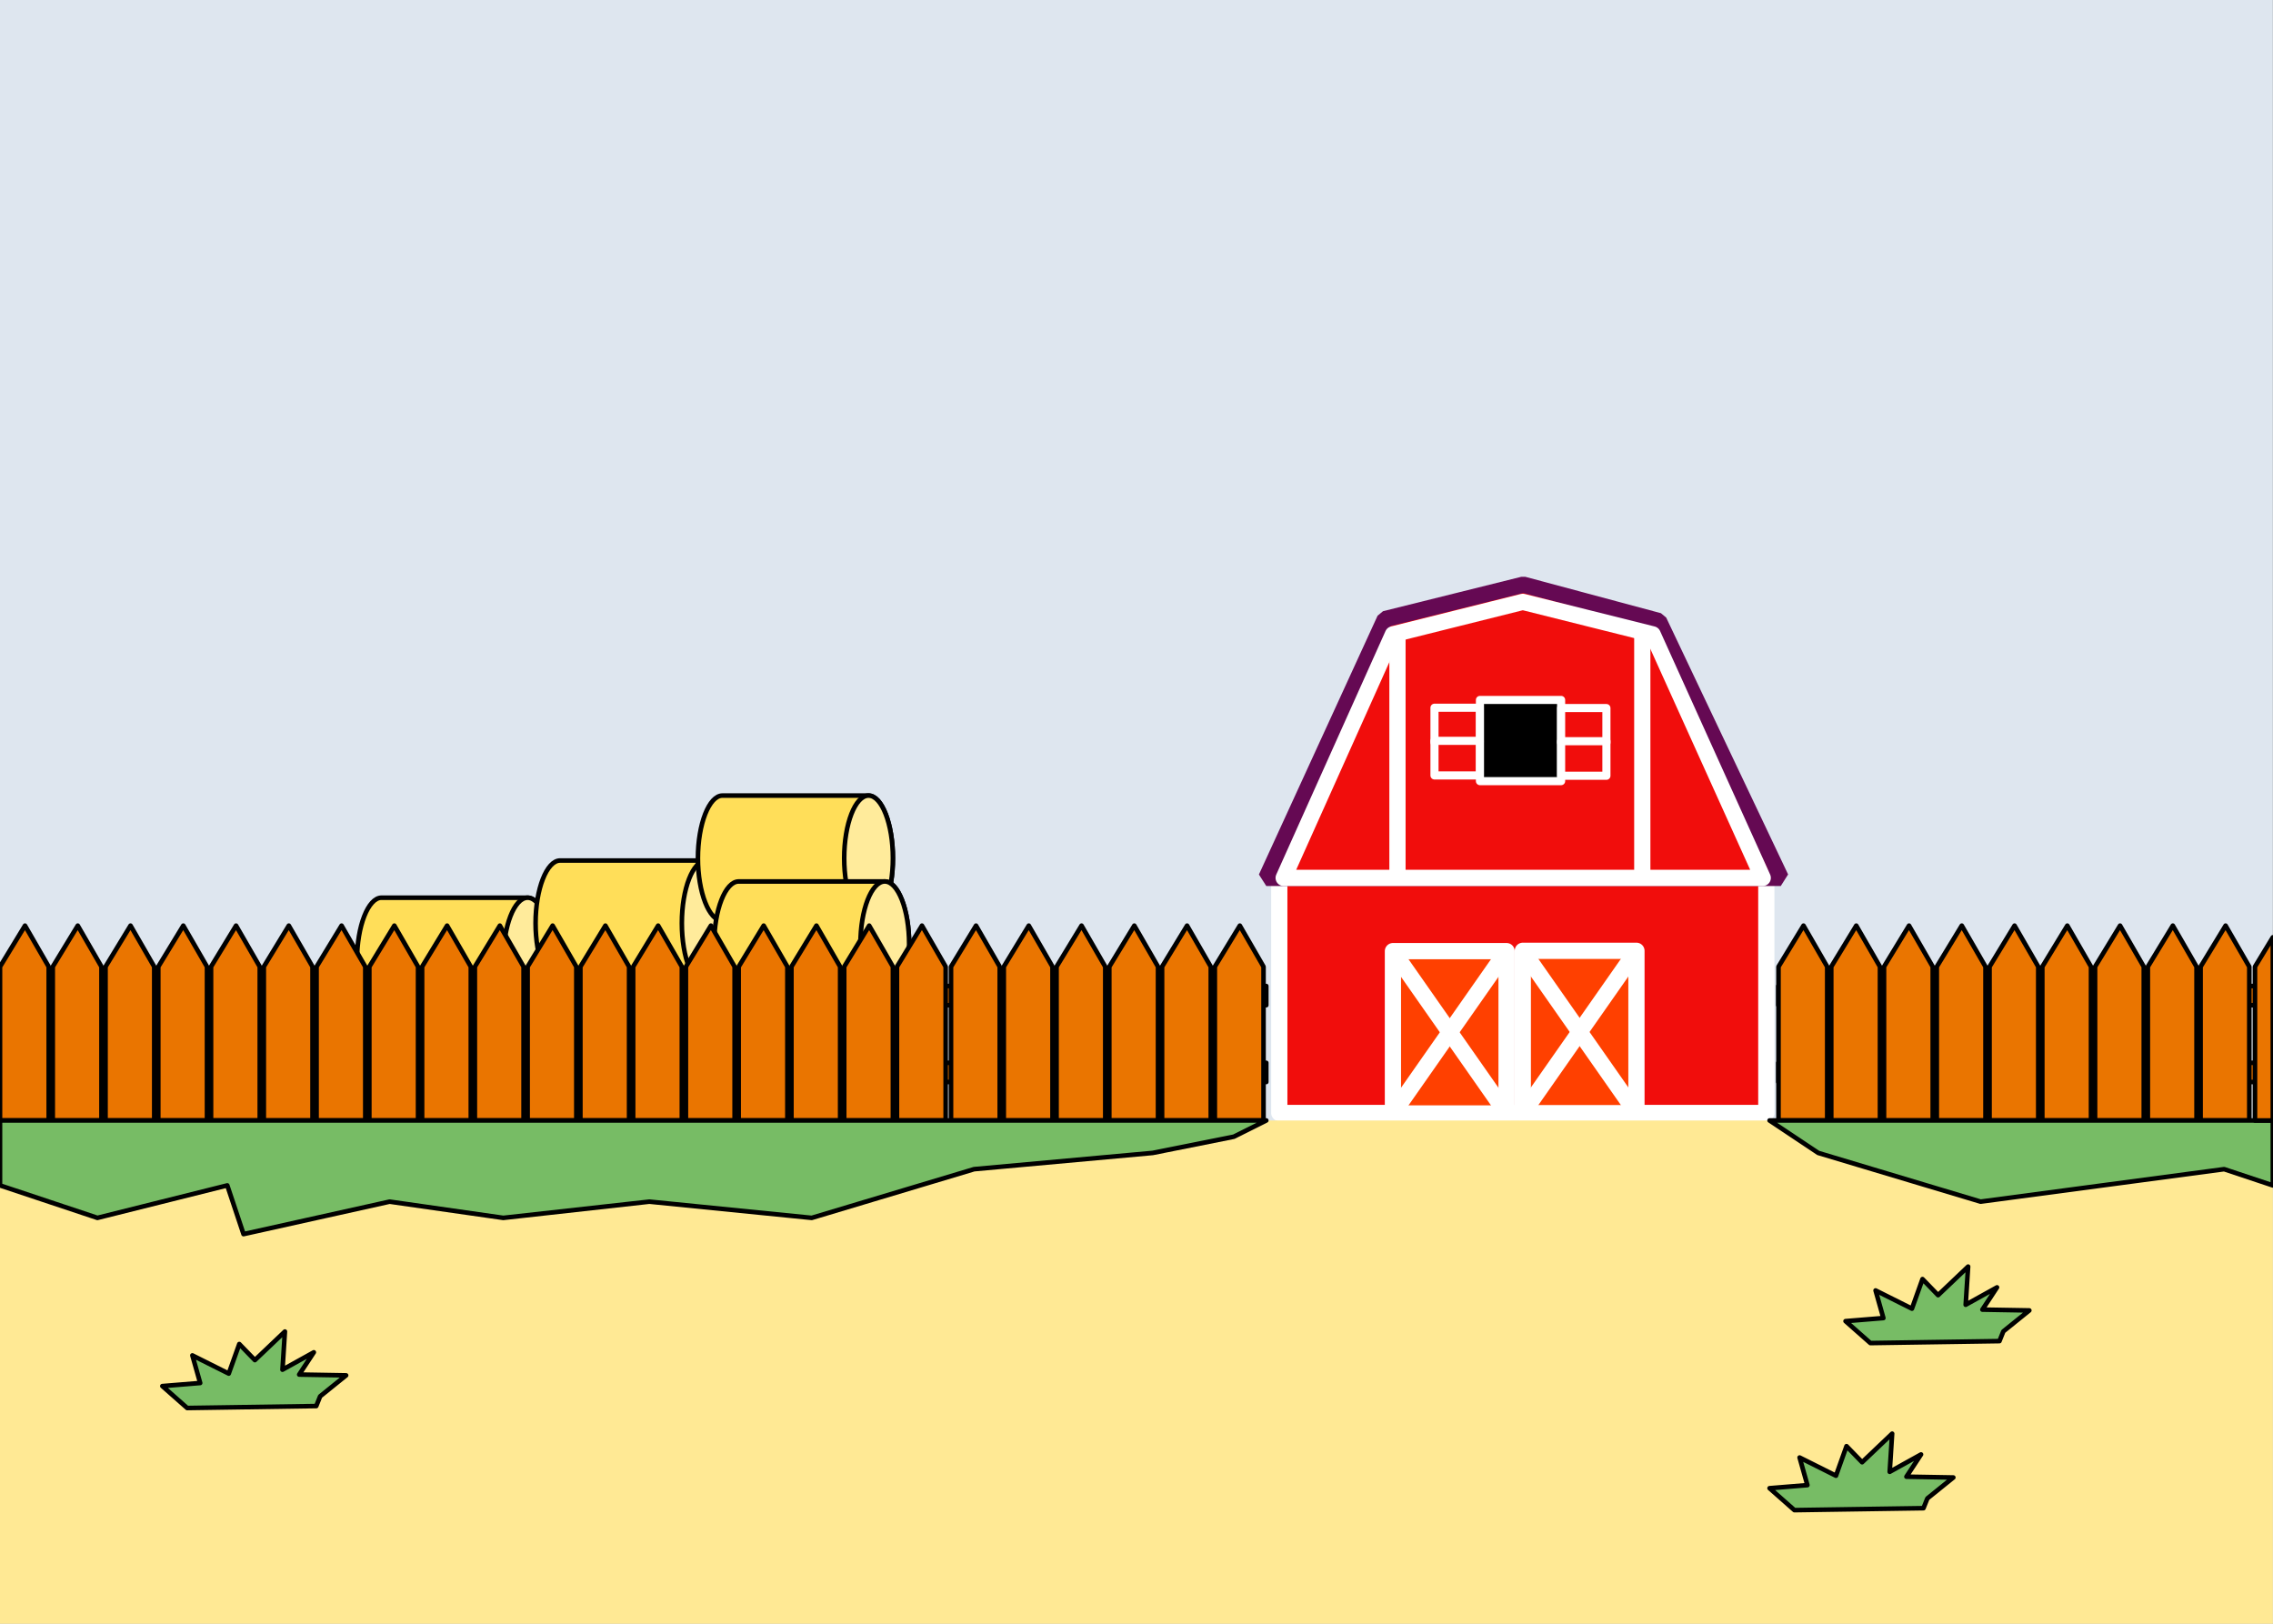 <?xml version="1.0" encoding="UTF-8"?>
<!DOCTYPE svg PUBLIC "-//W3C//DTD SVG 1.1//EN" "http://www.w3.org/Graphics/SVG/1.1/DTD/svg11.dtd">
<svg version="1.2" width="140.01mm" height="100.01mm" viewBox="1000 999 14001 10001" preserveAspectRatio="xMidYMid" fill-rule="evenodd" stroke-width="28.222" stroke-linejoin="round" xmlns="http://www.w3.org/2000/svg" xmlns:ooo="http://xml.openoffice.org/svg/export" xmlns:xlink="http://www.w3.org/1999/xlink" xmlns:presentation="http://sun.com/xmlns/staroffice/presentation" xmlns:smil="http://www.w3.org/2001/SMIL20/" xmlns:anim="urn:oasis:names:tc:opendocument:xmlns:animation:1.0" xml:space="preserve">
 <rect x="1000" y="999" width="14001" height="10001" fill="#808080" stroke="none"/>
 <defs class="ClipPathGroup">
  <clipPath id="presentation_clip_path" clipPathUnits="userSpaceOnUse">
   <rect x="1000" y="999" width="14001" height="10001"/>
  </clipPath>
  <clipPath id="presentation_clip_path_shrink" clipPathUnits="userSpaceOnUse">
   <rect x="1014" y="1009" width="13973" height="9981"/>
  </clipPath>
 </defs>
 <defs class="TextShapeIndex">
  <g ooo:slide="id1" ooo:id-list="id3 id4 id5 id6 id7 id8 id9 id10 id11 id12 id13 id14 id15 id16 id17 id18 id19 id20 id21 id22 id23 id24 id25 id26 id27 id28 id29 id30 id31 id32 id33 id34 id35 id36 id37 id38 id39 id40 id41 id42 id43 id44 id45 id46 id47 id48 id49 id50 id51 id52 id53 id54 id55 id56 id57 id58 id59 id60 id61 id62 id63 id64 id65 id66 id67"/>
 </defs>
 <defs class="EmbeddedBulletChars">
  <g id="bullet-char-template-57356" transform="scale(0,-0)">
   <path d="M 580,1141 L 1163,571 580,0 -4,571 580,1141 Z"/>
  </g>
  <g id="bullet-char-template-57354" transform="scale(0,-0)">
   <path d="M 8,1128 L 1137,1128 1137,0 8,0 8,1128 Z"/>
  </g>
  <g id="bullet-char-template-10146" transform="scale(0,-0)">
   <path d="M 174,0 L 602,739 174,1481 1456,739 174,0 Z M 1358,739 L 309,1346 659,739 1358,739 Z"/>
  </g>
  <g id="bullet-char-template-10132" transform="scale(0,-0)">
   <path d="M 2015,739 L 1276,0 717,0 1260,543 174,543 174,936 1260,936 717,1481 1274,1481 2015,739 Z"/>
  </g>
  <g id="bullet-char-template-10007" transform="scale(0,-0)">
   <path d="M 0,-2 C -7,14 -16,27 -25,37 L 356,567 C 262,823 215,952 215,954 215,979 228,992 255,992 264,992 276,990 289,987 310,991 331,999 354,1012 L 381,999 492,748 772,1049 836,1024 860,1049 C 881,1039 901,1025 922,1006 886,937 835,863 770,784 769,783 710,716 594,584 L 774,223 C 774,196 753,168 711,139 L 727,119 C 717,90 699,76 672,76 641,76 570,178 457,381 L 164,-76 C 142,-110 111,-127 72,-127 30,-127 9,-110 8,-76 1,-67 -2,-52 -2,-32 -2,-23 -1,-13 0,-2 Z"/>
  </g>
  <g id="bullet-char-template-10004" transform="scale(0,-0)">
   <path d="M 285,-33 C 182,-33 111,30 74,156 52,228 41,333 41,471 41,549 55,616 82,672 116,743 169,778 240,778 293,778 328,747 346,684 L 369,508 C 377,444 397,411 428,410 L 1163,1116 C 1174,1127 1196,1133 1229,1133 1271,1133 1292,1118 1292,1087 L 1292,965 C 1292,929 1282,901 1262,881 L 442,47 C 390,-6 338,-33 285,-33 Z"/>
  </g>
  <g id="bullet-char-template-9679" transform="scale(0,-0)">
   <path d="M 813,0 C 632,0 489,54 383,161 276,268 223,411 223,592 223,773 276,916 383,1023 489,1130 632,1184 813,1184 992,1184 1136,1130 1245,1023 1353,916 1407,772 1407,592 1407,412 1353,268 1245,161 1136,54 992,0 813,0 Z"/>
  </g>
  <g id="bullet-char-template-8226" transform="scale(0,-0)">
   <path d="M 346,457 C 273,457 209,483 155,535 101,586 74,649 74,723 74,796 101,859 155,911 209,963 273,989 346,989 419,989 480,963 531,910 582,859 608,796 608,723 608,648 583,586 532,535 482,483 420,457 346,457 Z"/>
  </g>
  <g id="bullet-char-template-8211" transform="scale(0,-0)">
   <path d="M -4,459 L 1135,459 1135,606 -4,606 -4,459 Z"/>
  </g>
  <g id="bullet-char-template-61548" transform="scale(0,-0)">
   <path d="M 173,740 C 173,903 231,1043 346,1159 462,1274 601,1332 765,1332 928,1332 1067,1274 1183,1159 1299,1043 1357,903 1357,740 1357,577 1299,437 1183,322 1067,206 928,148 765,148 601,148 462,206 346,322 231,437 173,577 173,740 Z"/>
  </g>
 </defs>
 <defs class="TextEmbeddedBitmaps"/>
 <g class="SlideGroup">
  <g>
   <g id="container-id1">
    <g id="id1" class="Slide" clip-path="url(#presentation_clip_path)">
     <g class="Page">
      <g class="com.sun.star.drawing.CustomShape">
       <g id="id3">
        <rect class="BoundingBox" stroke="none" fill="none" x="1000" y="999" width="14001" height="10001"/>
        <path fill="rgb(222,230,239)" stroke="none" d="M 8000,10999 L 1000,10999 1000,999 15000,999 15000,10999 8000,10999 Z"/>
       </g>
      </g>
      <g class="com.sun.star.drawing.CustomShape">
       <g id="id4">
        <rect class="BoundingBox" stroke="none" fill="none" x="3198" y="6527" width="1204" height="775"/>
        <path fill="rgb(255,222,89)" stroke="none" d="M 4400,6914 C 4400,6703 4332,6528 4250,6528 L 3350,6528 C 3268,6528 3199,6703 3199,6914 3199,7124 3268,7300 3350,7300 L 4250,7300 C 4332,7300 4400,7124 4400,6914 L 4400,6914 Z"/>
        <path fill="none" stroke="rgb(0,0,0)" d="M 4400,6914 C 4400,6703 4332,6528 4250,6528 L 3350,6528 C 3268,6528 3199,6703 3199,6914 3199,7124 3268,7300 3350,7300 L 4250,7300 C 4332,7300 4400,7124 4400,6914 Z"/>
        <path fill="rgb(255,235,155)" stroke="none" d="M 4400,6914 C 4400,6703 4332,6528 4250,6528 4168,6528 4100,6703 4100,6914 4100,7124 4168,7300 4250,7300 4332,7300 4400,7124 4400,6914 L 4400,6914 Z"/>
        <path fill="none" stroke="rgb(0,0,0)" d="M 4400,6914 C 4400,6703 4332,6528 4250,6528 4168,6528 4100,6703 4100,6914 4100,7124 4168,7300 4250,7300 4332,7300 4400,7124 4400,6914 Z"/>
       </g>
      </g>
      <g class="com.sun.star.drawing.CustomShape">
       <g id="id5">
        <rect class="BoundingBox" stroke="none" fill="none" x="4298" y="6298" width="1204" height="775"/>
        <path fill="rgb(255,222,89)" stroke="none" d="M 5500,6685 C 5500,6474 5432,6299 5350,6299 L 4450,6299 C 4368,6299 4299,6474 4299,6685 4299,6895 4368,7071 4450,7071 L 5350,7071 C 5432,7071 5500,6895 5500,6685 L 5500,6685 Z"/>
        <path fill="none" stroke="rgb(0,0,0)" d="M 5500,6685 C 5500,6474 5432,6299 5350,6299 L 4450,6299 C 4368,6299 4299,6474 4299,6685 4299,6895 4368,7071 4450,7071 L 5350,7071 C 5432,7071 5500,6895 5500,6685 Z"/>
        <path fill="rgb(255,235,155)" stroke="none" d="M 5500,6685 C 5500,6474 5432,6299 5350,6299 5268,6299 5200,6474 5200,6685 5200,6895 5268,7071 5350,7071 5432,7071 5500,6895 5500,6685 L 5500,6685 Z"/>
        <path fill="none" stroke="rgb(0,0,0)" d="M 5500,6685 C 5500,6474 5432,6299 5350,6299 5268,6299 5200,6474 5200,6685 5200,6895 5268,7071 5350,7071 5432,7071 5500,6895 5500,6685 Z"/>
       </g>
      </g>
      <g class="com.sun.star.drawing.CustomShape">
       <g id="id6">
        <rect class="BoundingBox" stroke="none" fill="none" x="5298" y="5898" width="1204" height="775"/>
        <path fill="rgb(255,222,89)" stroke="none" d="M 6500,6285 C 6500,6074 6432,5899 6350,5899 L 5450,5899 C 5368,5899 5299,6074 5299,6285 5299,6495 5368,6671 5450,6671 L 6350,6671 C 6432,6671 6500,6495 6500,6285 L 6500,6285 Z"/>
        <path fill="none" stroke="rgb(0,0,0)" d="M 6500,6285 C 6500,6074 6432,5899 6350,5899 L 5450,5899 C 5368,5899 5299,6074 5299,6285 5299,6495 5368,6671 5450,6671 L 6350,6671 C 6432,6671 6500,6495 6500,6285 Z"/>
        <path fill="rgb(255,235,155)" stroke="none" d="M 6500,6285 C 6500,6074 6432,5899 6350,5899 6268,5899 6200,6074 6200,6285 6200,6495 6268,6671 6350,6671 6432,6671 6500,6495 6500,6285 L 6500,6285 Z"/>
        <path fill="none" stroke="rgb(0,0,0)" d="M 6500,6285 C 6500,6074 6432,5899 6350,5899 6268,5899 6200,6074 6200,6285 6200,6495 6268,6671 6350,6671 6432,6671 6500,6495 6500,6285 Z"/>
       </g>
      </g>
      <g class="com.sun.star.drawing.CustomShape">
       <g id="id7">
        <rect class="BoundingBox" stroke="none" fill="none" x="5398" y="6427" width="1204" height="775"/>
        <path fill="rgb(255,222,89)" stroke="none" d="M 6600,6814 C 6600,6603 6532,6428 6450,6428 L 5550,6428 C 5468,6428 5399,6603 5399,6814 5399,7024 5468,7200 5550,7200 L 6450,7200 C 6532,7200 6600,7024 6600,6814 L 6600,6814 Z"/>
        <path fill="none" stroke="rgb(0,0,0)" d="M 6600,6814 C 6600,6603 6532,6428 6450,6428 L 5550,6428 C 5468,6428 5399,6603 5399,6814 5399,7024 5468,7200 5550,7200 L 6450,7200 C 6532,7200 6600,7024 6600,6814 Z"/>
        <path fill="rgb(255,235,155)" stroke="none" d="M 6600,6814 C 6600,6603 6532,6428 6450,6428 6368,6428 6300,6603 6300,6814 6300,7024 6368,7200 6450,7200 6532,7200 6600,7024 6600,6814 L 6600,6814 Z"/>
        <path fill="none" stroke="rgb(0,0,0)" d="M 6600,6814 C 6600,6603 6532,6428 6450,6428 6368,6428 6300,6603 6300,6814 6300,7024 6368,7200 6450,7200 6532,7200 6600,7024 6600,6814 Z"/>
       </g>
      </g>
      <g class="Group">
       <g class="com.sun.star.drawing.CustomShape">
        <g id="id8">
         <rect class="BoundingBox" stroke="none" fill="none" x="8830" y="6355" width="3101" height="1550"/>
         <path fill="rgb(241,13,12)" stroke="none" d="M 10380,7854 L 8880,7854 8880,6405 11880,6405 11880,7854 10380,7854 Z"/>
         <path fill="none" stroke="rgb(255,255,255)" stroke-width="100" stroke-linejoin="miter" d="M 10380,7854 L 8880,7854 8880,6405 11880,6405 11880,7854 10380,7854 Z"/>
        </g>
       </g>
       <g class="Group">
        <g class="com.sun.star.drawing.CustomShape">
         <g id="id9">
          <rect class="BoundingBox" stroke="none" fill="none" x="9530" y="6807" width="801" height="1101"/>
          <path fill="rgb(255,64,0)" stroke="none" d="M 9930,7857 L 9580,7857 9580,6857 10280,6857 10280,7857 9930,7857 Z"/>
          <path fill="none" stroke="rgb(255,255,255)" stroke-width="100" stroke-linejoin="miter" d="M 9930,7857 L 9580,7857 9580,6857 10280,6857 10280,7857 9930,7857 Z"/>
         </g>
        </g>
        <g class="com.sun.star.drawing.LineShape">
         <g id="id10">
          <rect class="BoundingBox" stroke="none" fill="none" x="9530" y="6807" width="801" height="1101"/>
          <path fill="none" stroke="rgb(255,255,255)" stroke-width="100" stroke-linejoin="round" d="M 9580,6857 L 10280,7857"/>
         </g>
        </g>
        <g class="com.sun.star.drawing.LineShape">
         <g id="id11">
          <rect class="BoundingBox" stroke="none" fill="none" x="9530" y="6807" width="801" height="1101"/>
          <path fill="none" stroke="rgb(255,255,255)" stroke-width="100" stroke-linejoin="round" d="M 10280,6857 L 9580,7857"/>
         </g>
        </g>
        <g class="com.sun.star.drawing.CustomShape">
         <g id="id12">
          <rect class="BoundingBox" stroke="none" fill="none" x="10330" y="6805" width="801" height="1101"/>
          <path fill="rgb(255,64,0)" stroke="none" d="M 10730,7855 L 10380,7855 10380,6855 11080,6855 11080,7855 10730,7855 Z"/>
          <path fill="none" stroke="rgb(255,255,255)" stroke-width="100" stroke-linejoin="miter" d="M 10730,7855 L 10380,7855 10380,6855 11080,6855 11080,7855 10730,7855 Z"/>
         </g>
        </g>
        <g class="com.sun.star.drawing.LineShape">
         <g id="id13">
          <rect class="BoundingBox" stroke="none" fill="none" x="10330" y="6805" width="801" height="1101"/>
          <path fill="none" stroke="rgb(255,255,255)" stroke-width="100" stroke-linejoin="round" d="M 10380,6855 L 11080,7855"/>
         </g>
        </g>
        <g class="com.sun.star.drawing.LineShape">
         <g id="id14">
          <rect class="BoundingBox" stroke="none" fill="none" x="10330" y="6805" width="801" height="1101"/>
          <path fill="none" stroke="rgb(255,255,255)" stroke-width="100" stroke-linejoin="round" d="M 11080,6855 L 10380,7855"/>
         </g>
        </g>
       </g>
       <g class="com.sun.star.drawing.PolyPolygonShape">
        <g id="id15">
         <rect class="BoundingBox" stroke="none" fill="none" x="8750" y="4550" width="3271" height="1907"/>
         <path fill="rgb(241,13,12)" stroke="none" d="M 8800,6406 L 11969,6406 11218,4824 10383,4600 9531,4812 8800,6406 Z"/>
         <path fill="none" stroke="rgb(101,9,83)" stroke-width="100" stroke-linejoin="bevel" d="M 8800,6406 L 11969,6406 11218,4824 10383,4600 9531,4812 8800,6406 Z"/>
        </g>
       </g>
       <g class="com.sun.star.drawing.PolyPolygonShape">
        <g id="id16">
         <rect class="BoundingBox" stroke="none" fill="none" x="8829" y="4654" width="3108" height="1803"/>
         <path fill="rgb(241,13,12)" stroke="none" d="M 8907,6406 L 11858,6406 11180,4906 10380,4706 9580,4906 8907,6406 Z"/>
         <path fill="none" stroke="rgb(255,255,255)" stroke-width="100" stroke-linejoin="miter" d="M 8907,6406 L 11858,6406 11180,4906 10380,4706 9580,4906 8907,6406 Z"/>
        </g>
       </g>
       <g class="com.sun.star.drawing.LineShape">
        <g id="id17">
         <rect class="BoundingBox" stroke="none" fill="none" x="9558" y="4906" width="101" height="1501"/>
         <path fill="none" stroke="rgb(255,255,255)" stroke-width="100" stroke-linejoin="miter" d="M 9608,4906 L 9608,6406"/>
        </g>
       </g>
       <g class="com.sun.star.drawing.LineShape">
        <g id="id18">
         <rect class="BoundingBox" stroke="none" fill="none" x="11066" y="4906" width="101" height="1501"/>
         <path fill="none" stroke="rgb(255,255,255)" stroke-width="100" stroke-linejoin="miter" d="M 11116,4906 L 11116,6406"/>
        </g>
       </g>
       <g class="com.sun.star.drawing.CustomShape">
        <g id="id19">
         <rect class="BoundingBox" stroke="none" fill="none" x="10091" y="5285" width="551" height="551"/>
         <path fill="rgb(0,0,0)" stroke="none" d="M 10366,5810 L 10116,5810 10116,5310 10616,5310 10616,5810 10366,5810 Z"/>
         <path fill="none" stroke="rgb(255,255,255)" stroke-width="50" stroke-linejoin="miter" d="M 10366,5810 L 10116,5810 10116,5310 10616,5310 10616,5810 10366,5810 Z"/>
        </g>
       </g>
       <g class="com.sun.star.drawing.CustomShape">
        <g id="id20">
         <rect class="BoundingBox" stroke="none" fill="none" x="9811" y="5333" width="330" height="264"/>
         <path fill="rgb(241,13,12)" stroke="none" d="M 9976,5571 L 9836,5571 9836,5358 10115,5358 10115,5571 9976,5571 Z"/>
         <path fill="none" stroke="rgb(255,255,255)" stroke-width="50" stroke-linejoin="miter" d="M 9976,5571 L 9836,5571 9836,5358 10115,5358 10115,5571 9976,5571 Z"/>
        </g>
       </g>
       <g class="com.sun.star.drawing.CustomShape">
        <g id="id21">
         <rect class="BoundingBox" stroke="none" fill="none" x="9811" y="5537" width="330" height="264"/>
         <path fill="rgb(241,13,12)" stroke="none" d="M 9976,5775 L 9836,5775 9836,5562 10115,5562 10115,5775 9976,5775 Z"/>
         <path fill="none" stroke="rgb(255,255,255)" stroke-width="50" stroke-linejoin="miter" d="M 9976,5775 L 9836,5775 9836,5562 10115,5562 10115,5775 9976,5775 Z"/>
        </g>
       </g>
       <g class="com.sun.star.drawing.CustomShape">
        <g id="id22">
         <rect class="BoundingBox" stroke="none" fill="none" x="10591" y="5335" width="330" height="264"/>
         <path fill="rgb(241,13,12)" stroke="none" d="M 10756,5573 L 10616,5573 10616,5360 10895,5360 10895,5573 10756,5573 Z"/>
         <path fill="none" stroke="rgb(255,255,255)" stroke-width="50" stroke-linejoin="miter" d="M 10756,5573 L 10616,5573 10616,5360 10895,5360 10895,5573 10756,5573 Z"/>
        </g>
       </g>
       <g class="com.sun.star.drawing.CustomShape">
        <g id="id23">
         <rect class="BoundingBox" stroke="none" fill="none" x="10591" y="5539" width="330" height="264"/>
         <path fill="rgb(241,13,12)" stroke="none" d="M 10756,5777 L 10616,5777 10616,5564 10895,5564 10895,5777 10756,5777 Z"/>
         <path fill="none" stroke="rgb(255,255,255)" stroke-width="50" stroke-linejoin="miter" d="M 10756,5777 L 10616,5777 10616,5564 10895,5564 10895,5777 10756,5777 Z"/>
        </g>
       </g>
      </g>
      <g class="Group">
       <g class="com.sun.star.drawing.CustomShape">
        <g id="id24">
         <rect class="BoundingBox" stroke="none" fill="none" x="999" y="7544" width="7803" height="121"/>
         <path fill="rgb(234,117,0)" stroke="none" d="M 4900,7663 L 1000,7663 1000,7545 8800,7545 8800,7663 4900,7663 Z"/>
         <path fill="none" stroke="rgb(0,0,0)" d="M 4900,7663 L 1000,7663 1000,7545 8800,7545 8800,7663 4900,7663 Z"/>
        </g>
       </g>
       <g class="com.sun.star.drawing.CustomShape">
        <g id="id25">
         <rect class="BoundingBox" stroke="none" fill="none" x="999" y="7071" width="7803" height="121"/>
         <path fill="rgb(234,117,0)" stroke="none" d="M 4900,7190 L 1000,7190 1000,7072 8800,7072 8800,7190 4900,7190 Z"/>
         <path fill="none" stroke="rgb(0,0,0)" d="M 4900,7190 L 1000,7190 1000,7072 8800,7072 8800,7190 4900,7190 Z"/>
        </g>
       </g>
       <g class="com.sun.star.drawing.PolyPolygonShape">
        <g id="id26">
         <rect class="BoundingBox" stroke="none" fill="none" x="999" y="6699" width="303" height="1203"/>
         <path fill="rgb(234,117,0)" stroke="none" d="M 1000,7900 L 1000,6953 1154,6700 1300,6953 1300,7900 1000,7900 Z"/>
         <path fill="none" stroke="rgb(0,0,0)" d="M 1000,7900 L 1000,6953 1154,6700 1300,6953 1300,7900 1000,7900 Z"/>
        </g>
       </g>
       <g class="com.sun.star.drawing.PolyPolygonShape">
        <g id="id27">
         <rect class="BoundingBox" stroke="none" fill="none" x="1324" y="6699" width="303" height="1203"/>
         <path fill="rgb(234,117,0)" stroke="none" d="M 1325,7900 L 1325,6953 1479,6700 1625,6953 1625,7900 1325,7900 Z"/>
         <path fill="none" stroke="rgb(0,0,0)" d="M 1325,7900 L 1325,6953 1479,6700 1625,6953 1625,7900 1325,7900 Z"/>
        </g>
       </g>
       <g class="com.sun.star.drawing.PolyPolygonShape">
        <g id="id28">
         <rect class="BoundingBox" stroke="none" fill="none" x="1649" y="6699" width="303" height="1203"/>
         <path fill="rgb(234,117,0)" stroke="none" d="M 1650,7900 L 1650,6953 1804,6700 1950,6953 1950,7900 1650,7900 Z"/>
         <path fill="none" stroke="rgb(0,0,0)" d="M 1650,7900 L 1650,6953 1804,6700 1950,6953 1950,7900 1650,7900 Z"/>
        </g>
       </g>
       <g class="com.sun.star.drawing.PolyPolygonShape">
        <g id="id29">
         <rect class="BoundingBox" stroke="none" fill="none" x="1974" y="6699" width="303" height="1203"/>
         <path fill="rgb(234,117,0)" stroke="none" d="M 1975,7900 L 1975,6953 2129,6700 2275,6953 2275,7900 1975,7900 Z"/>
         <path fill="none" stroke="rgb(0,0,0)" d="M 1975,7900 L 1975,6953 2129,6700 2275,6953 2275,7900 1975,7900 Z"/>
        </g>
       </g>
       <g class="com.sun.star.drawing.PolyPolygonShape">
        <g id="id30">
         <rect class="BoundingBox" stroke="none" fill="none" x="2299" y="6699" width="303" height="1203"/>
         <path fill="rgb(234,117,0)" stroke="none" d="M 2300,7900 L 2300,6953 2454,6700 2600,6953 2600,7900 2300,7900 Z"/>
         <path fill="none" stroke="rgb(0,0,0)" d="M 2300,7900 L 2300,6953 2454,6700 2600,6953 2600,7900 2300,7900 Z"/>
        </g>
       </g>
       <g class="com.sun.star.drawing.PolyPolygonShape">
        <g id="id31">
         <rect class="BoundingBox" stroke="none" fill="none" x="2624" y="6699" width="303" height="1203"/>
         <path fill="rgb(234,117,0)" stroke="none" d="M 2625,7900 L 2625,6953 2779,6700 2925,6953 2925,7900 2625,7900 Z"/>
         <path fill="none" stroke="rgb(0,0,0)" d="M 2625,7900 L 2625,6953 2779,6700 2925,6953 2925,7900 2625,7900 Z"/>
        </g>
       </g>
       <g class="com.sun.star.drawing.PolyPolygonShape">
        <g id="id32">
         <rect class="BoundingBox" stroke="none" fill="none" x="2949" y="6699" width="303" height="1203"/>
         <path fill="rgb(234,117,0)" stroke="none" d="M 2950,7900 L 2950,6953 3104,6700 3250,6953 3250,7900 2950,7900 Z"/>
         <path fill="none" stroke="rgb(0,0,0)" d="M 2950,7900 L 2950,6953 3104,6700 3250,6953 3250,7900 2950,7900 Z"/>
        </g>
       </g>
       <g class="com.sun.star.drawing.PolyPolygonShape">
        <g id="id33">
         <rect class="BoundingBox" stroke="none" fill="none" x="3274" y="6699" width="303" height="1203"/>
         <path fill="rgb(234,117,0)" stroke="none" d="M 3275,7900 L 3275,6953 3429,6700 3575,6953 3575,7900 3275,7900 Z"/>
         <path fill="none" stroke="rgb(0,0,0)" d="M 3275,7900 L 3275,6953 3429,6700 3575,6953 3575,7900 3275,7900 Z"/>
        </g>
       </g>
       <g class="com.sun.star.drawing.PolyPolygonShape">
        <g id="id34">
         <rect class="BoundingBox" stroke="none" fill="none" x="3599" y="6699" width="303" height="1203"/>
         <path fill="rgb(234,117,0)" stroke="none" d="M 3600,7900 L 3600,6953 3754,6700 3900,6953 3900,7900 3600,7900 Z"/>
         <path fill="none" stroke="rgb(0,0,0)" d="M 3600,7900 L 3600,6953 3754,6700 3900,6953 3900,7900 3600,7900 Z"/>
        </g>
       </g>
       <g class="com.sun.star.drawing.PolyPolygonShape">
        <g id="id35">
         <rect class="BoundingBox" stroke="none" fill="none" x="3924" y="6699" width="303" height="1203"/>
         <path fill="rgb(234,117,0)" stroke="none" d="M 3925,7900 L 3925,6953 4079,6700 4225,6953 4225,7900 3925,7900 Z"/>
         <path fill="none" stroke="rgb(0,0,0)" d="M 3925,7900 L 3925,6953 4079,6700 4225,6953 4225,7900 3925,7900 Z"/>
        </g>
       </g>
       <g class="com.sun.star.drawing.PolyPolygonShape">
        <g id="id36">
         <rect class="BoundingBox" stroke="none" fill="none" x="4249" y="6699" width="303" height="1203"/>
         <path fill="rgb(234,117,0)" stroke="none" d="M 4250,7900 L 4250,6953 4404,6700 4550,6953 4550,7900 4250,7900 Z"/>
         <path fill="none" stroke="rgb(0,0,0)" d="M 4250,7900 L 4250,6953 4404,6700 4550,6953 4550,7900 4250,7900 Z"/>
        </g>
       </g>
       <g class="com.sun.star.drawing.PolyPolygonShape">
        <g id="id37">
         <rect class="BoundingBox" stroke="none" fill="none" x="4574" y="6699" width="303" height="1203"/>
         <path fill="rgb(234,117,0)" stroke="none" d="M 4575,7900 L 4575,6953 4729,6700 4875,6953 4875,7900 4575,7900 Z"/>
         <path fill="none" stroke="rgb(0,0,0)" d="M 4575,7900 L 4575,6953 4729,6700 4875,6953 4875,7900 4575,7900 Z"/>
        </g>
       </g>
       <g class="com.sun.star.drawing.PolyPolygonShape">
        <g id="id38">
         <rect class="BoundingBox" stroke="none" fill="none" x="4899" y="6699" width="303" height="1203"/>
         <path fill="rgb(234,117,0)" stroke="none" d="M 4900,7900 L 4900,6953 5054,6700 5200,6953 5200,7900 4900,7900 Z"/>
         <path fill="none" stroke="rgb(0,0,0)" d="M 4900,7900 L 4900,6953 5054,6700 5200,6953 5200,7900 4900,7900 Z"/>
        </g>
       </g>
       <g class="com.sun.star.drawing.PolyPolygonShape">
        <g id="id39">
         <rect class="BoundingBox" stroke="none" fill="none" x="5224" y="6699" width="303" height="1203"/>
         <path fill="rgb(234,117,0)" stroke="none" d="M 5225,7900 L 5225,6953 5379,6700 5525,6953 5525,7900 5225,7900 Z"/>
         <path fill="none" stroke="rgb(0,0,0)" d="M 5225,7900 L 5225,6953 5379,6700 5525,6953 5525,7900 5225,7900 Z"/>
        </g>
       </g>
       <g class="com.sun.star.drawing.PolyPolygonShape">
        <g id="id40">
         <rect class="BoundingBox" stroke="none" fill="none" x="5549" y="6699" width="303" height="1203"/>
         <path fill="rgb(234,117,0)" stroke="none" d="M 5550,7900 L 5550,6953 5704,6700 5850,6953 5850,7900 5550,7900 Z"/>
         <path fill="none" stroke="rgb(0,0,0)" d="M 5550,7900 L 5550,6953 5704,6700 5850,6953 5850,7900 5550,7900 Z"/>
        </g>
       </g>
       <g class="com.sun.star.drawing.PolyPolygonShape">
        <g id="id41">
         <rect class="BoundingBox" stroke="none" fill="none" x="5874" y="6699" width="303" height="1203"/>
         <path fill="rgb(234,117,0)" stroke="none" d="M 5875,7900 L 5875,6953 6029,6700 6175,6953 6175,7900 5875,7900 Z"/>
         <path fill="none" stroke="rgb(0,0,0)" d="M 5875,7900 L 5875,6953 6029,6700 6175,6953 6175,7900 5875,7900 Z"/>
        </g>
       </g>
       <g class="com.sun.star.drawing.PolyPolygonShape">
        <g id="id42">
         <rect class="BoundingBox" stroke="none" fill="none" x="6199" y="6699" width="303" height="1203"/>
         <path fill="rgb(234,117,0)" stroke="none" d="M 6200,7900 L 6200,6953 6354,6700 6500,6953 6500,7900 6200,7900 Z"/>
         <path fill="none" stroke="rgb(0,0,0)" d="M 6200,7900 L 6200,6953 6354,6700 6500,6953 6500,7900 6200,7900 Z"/>
        </g>
       </g>
       <g class="com.sun.star.drawing.PolyPolygonShape">
        <g id="id43">
         <rect class="BoundingBox" stroke="none" fill="none" x="6524" y="6699" width="303" height="1203"/>
         <path fill="rgb(234,117,0)" stroke="none" d="M 6525,7900 L 6525,6953 6679,6700 6825,6953 6825,7900 6525,7900 Z"/>
         <path fill="none" stroke="rgb(0,0,0)" d="M 6525,7900 L 6525,6953 6679,6700 6825,6953 6825,7900 6525,7900 Z"/>
        </g>
       </g>
       <g class="com.sun.star.drawing.PolyPolygonShape">
        <g id="id44">
         <rect class="BoundingBox" stroke="none" fill="none" x="6857" y="6699" width="303" height="1203"/>
         <path fill="rgb(234,117,0)" stroke="none" d="M 6858,7900 L 6858,6953 7012,6700 7158,6953 7158,7900 6858,7900 Z"/>
         <path fill="none" stroke="rgb(0,0,0)" d="M 6858,7900 L 6858,6953 7012,6700 7158,6953 7158,7900 6858,7900 Z"/>
        </g>
       </g>
       <g class="com.sun.star.drawing.PolyPolygonShape">
        <g id="id45">
         <rect class="BoundingBox" stroke="none" fill="none" x="7182" y="6699" width="303" height="1203"/>
         <path fill="rgb(234,117,0)" stroke="none" d="M 7183,7900 L 7183,6953 7337,6700 7483,6953 7483,7900 7183,7900 Z"/>
         <path fill="none" stroke="rgb(0,0,0)" d="M 7183,7900 L 7183,6953 7337,6700 7483,6953 7483,7900 7183,7900 Z"/>
        </g>
       </g>
       <g class="com.sun.star.drawing.PolyPolygonShape">
        <g id="id46">
         <rect class="BoundingBox" stroke="none" fill="none" x="7507" y="6699" width="303" height="1203"/>
         <path fill="rgb(234,117,0)" stroke="none" d="M 7508,7900 L 7508,6953 7662,6700 7808,6953 7808,7900 7508,7900 Z"/>
         <path fill="none" stroke="rgb(0,0,0)" d="M 7508,7900 L 7508,6953 7662,6700 7808,6953 7808,7900 7508,7900 Z"/>
        </g>
       </g>
       <g class="com.sun.star.drawing.PolyPolygonShape">
        <g id="id47">
         <rect class="BoundingBox" stroke="none" fill="none" x="7832" y="6699" width="303" height="1203"/>
         <path fill="rgb(234,117,0)" stroke="none" d="M 7833,7900 L 7833,6953 7987,6700 8133,6953 8133,7900 7833,7900 Z"/>
         <path fill="none" stroke="rgb(0,0,0)" d="M 7833,7900 L 7833,6953 7987,6700 8133,6953 8133,7900 7833,7900 Z"/>
        </g>
       </g>
       <g class="com.sun.star.drawing.PolyPolygonShape">
        <g id="id48">
         <rect class="BoundingBox" stroke="none" fill="none" x="8157" y="6699" width="303" height="1203"/>
         <path fill="rgb(234,117,0)" stroke="none" d="M 8158,7900 L 8158,6953 8312,6700 8458,6953 8458,7900 8158,7900 Z"/>
         <path fill="none" stroke="rgb(0,0,0)" d="M 8158,7900 L 8158,6953 8312,6700 8458,6953 8458,7900 8158,7900 Z"/>
        </g>
       </g>
       <g class="com.sun.star.drawing.PolyPolygonShape">
        <g id="id49">
         <rect class="BoundingBox" stroke="none" fill="none" x="8482" y="6699" width="303" height="1203"/>
         <path fill="rgb(234,117,0)" stroke="none" d="M 8483,7900 L 8483,6953 8637,6700 8783,6953 8783,7900 8483,7900 Z"/>
         <path fill="none" stroke="rgb(0,0,0)" d="M 8483,7900 L 8483,6953 8637,6700 8783,6953 8783,7900 8483,7900 Z"/>
        </g>
       </g>
      </g>
      <g class="com.sun.star.drawing.CustomShape">
       <g id="id50">
        <rect class="BoundingBox" stroke="none" fill="none" x="11953" y="7544" width="2948" height="121"/>
        <path fill="rgb(234,117,0)" stroke="none" d="M 13427,7663 L 11954,7663 11954,7545 14899,7545 14899,7663 13427,7663 Z"/>
        <path fill="none" stroke="rgb(0,0,0)" d="M 13427,7663 L 11954,7663 11954,7545 14899,7545 14899,7663 13427,7663 Z"/>
       </g>
      </g>
      <g class="com.sun.star.drawing.CustomShape">
       <g id="id51">
        <rect class="BoundingBox" stroke="none" fill="none" x="11953" y="7071" width="2948" height="121"/>
        <path fill="rgb(234,117,0)" stroke="none" d="M 13427,7190 L 11954,7190 11954,7072 14899,7072 14899,7190 13427,7190 Z"/>
        <path fill="none" stroke="rgb(0,0,0)" d="M 13427,7190 L 11954,7190 11954,7072 14899,7072 14899,7190 13427,7190 Z"/>
       </g>
      </g>
      <g class="com.sun.star.drawing.PolyPolygonShape">
       <g id="id52">
        <rect class="BoundingBox" stroke="none" fill="none" x="11954" y="6699" width="303" height="1203"/>
        <path fill="rgb(234,117,0)" stroke="none" d="M 11955,7900 L 11955,6953 12109,6700 12255,6953 12255,7900 11955,7900 Z"/>
        <path fill="none" stroke="rgb(0,0,0)" d="M 11955,7900 L 11955,6953 12109,6700 12255,6953 12255,7900 11955,7900 Z"/>
       </g>
      </g>
      <g class="com.sun.star.drawing.PolyPolygonShape">
       <g id="id53">
        <rect class="BoundingBox" stroke="none" fill="none" x="12279" y="6699" width="303" height="1203"/>
        <path fill="rgb(234,117,0)" stroke="none" d="M 12280,7900 L 12280,6953 12434,6700 12580,6953 12580,7900 12280,7900 Z"/>
        <path fill="none" stroke="rgb(0,0,0)" d="M 12280,7900 L 12280,6953 12434,6700 12580,6953 12580,7900 12280,7900 Z"/>
       </g>
      </g>
      <g class="com.sun.star.drawing.PolyPolygonShape">
       <g id="id54">
        <rect class="BoundingBox" stroke="none" fill="none" x="12604" y="6699" width="303" height="1203"/>
        <path fill="rgb(234,117,0)" stroke="none" d="M 12605,7900 L 12605,6953 12759,6700 12905,6953 12905,7900 12605,7900 Z"/>
        <path fill="none" stroke="rgb(0,0,0)" d="M 12605,7900 L 12605,6953 12759,6700 12905,6953 12905,7900 12605,7900 Z"/>
       </g>
      </g>
      <g class="com.sun.star.drawing.PolyPolygonShape">
       <g id="id55">
        <rect class="BoundingBox" stroke="none" fill="none" x="12929" y="6699" width="303" height="1203"/>
        <path fill="rgb(234,117,0)" stroke="none" d="M 12930,7900 L 12930,6953 13084,6700 13230,6953 13230,7900 12930,7900 Z"/>
        <path fill="none" stroke="rgb(0,0,0)" d="M 12930,7900 L 12930,6953 13084,6700 13230,6953 13230,7900 12930,7900 Z"/>
       </g>
      </g>
      <g class="com.sun.star.drawing.PolyPolygonShape">
       <g id="id56">
        <rect class="BoundingBox" stroke="none" fill="none" x="13254" y="6699" width="303" height="1203"/>
        <path fill="rgb(234,117,0)" stroke="none" d="M 13255,7900 L 13255,6953 13409,6700 13555,6953 13555,7900 13255,7900 Z"/>
        <path fill="none" stroke="rgb(0,0,0)" d="M 13255,7900 L 13255,6953 13409,6700 13555,6953 13555,7900 13255,7900 Z"/>
       </g>
      </g>
      <g class="com.sun.star.drawing.PolyPolygonShape">
       <g id="id57">
        <rect class="BoundingBox" stroke="none" fill="none" x="13579" y="6699" width="303" height="1203"/>
        <path fill="rgb(234,117,0)" stroke="none" d="M 13580,7900 L 13580,6953 13734,6700 13880,6953 13880,7900 13580,7900 Z"/>
        <path fill="none" stroke="rgb(0,0,0)" d="M 13580,7900 L 13580,6953 13734,6700 13880,6953 13880,7900 13580,7900 Z"/>
       </g>
      </g>
      <g class="com.sun.star.drawing.PolyPolygonShape">
       <g id="id58">
        <rect class="BoundingBox" stroke="none" fill="none" x="13904" y="6699" width="303" height="1203"/>
        <path fill="rgb(234,117,0)" stroke="none" d="M 13905,7900 L 13905,6953 14059,6700 14205,6953 14205,7900 13905,7900 Z"/>
        <path fill="none" stroke="rgb(0,0,0)" d="M 13905,7900 L 13905,6953 14059,6700 14205,6953 14205,7900 13905,7900 Z"/>
       </g>
      </g>
      <g class="com.sun.star.drawing.PolyPolygonShape">
       <g id="id59">
        <rect class="BoundingBox" stroke="none" fill="none" x="14229" y="6699" width="303" height="1203"/>
        <path fill="rgb(234,117,0)" stroke="none" d="M 14230,7900 L 14230,6953 14384,6700 14530,6953 14530,7900 14230,7900 Z"/>
        <path fill="none" stroke="rgb(0,0,0)" d="M 14230,7900 L 14230,6953 14384,6700 14530,6953 14530,7900 14230,7900 Z"/>
       </g>
      </g>
      <g class="com.sun.star.drawing.PolyPolygonShape">
       <g id="id60">
        <rect class="BoundingBox" stroke="none" fill="none" x="14554" y="6699" width="303" height="1203"/>
        <path fill="rgb(234,117,0)" stroke="none" d="M 14555,7900 L 14555,6953 14709,6700 14855,6953 14855,7900 14555,7900 Z"/>
        <path fill="none" stroke="rgb(0,0,0)" d="M 14555,7900 L 14555,6953 14709,6700 14855,6953 14855,7900 14555,7900 Z"/>
       </g>
      </g>
      <g class="com.sun.star.drawing.CustomShape">
       <g id="id61">
        <rect class="BoundingBox" stroke="none" fill="none" x="1000" y="7900" width="14001" height="3101"/>
        <path fill="rgb(255,233,148)" stroke="none" d="M 8000,11000 L 1000,11000 1000,7900 15000,7900 15000,11000 8000,11000 Z"/>
       </g>
      </g>
      <g class="com.sun.star.drawing.PolyPolygonShape">
       <g id="id62">
        <rect class="BoundingBox" stroke="none" fill="none" x="999" y="7899" width="7803" height="703"/>
        <path fill="rgb(119,188,101)" stroke="none" d="M 1000,8300 L 1000,7900 8800,7900 8600,8000 8100,8100 7000,8200 6000,8500 5000,8400 4100,8500 3400,8400 2500,8600 2400,8300 1600,8500 1000,8300 Z"/>
        <path fill="none" stroke="rgb(0,0,0)" d="M 1000,8300 L 1000,7900 8800,7900 8600,8000 8100,8100 7000,8200 6000,8500 5000,8400 4100,8500 3400,8400 2500,8600 2400,8300 1600,8500 1000,8300 Z"/>
       </g>
      </g>
      <g class="com.sun.star.drawing.PolyPolygonShape">
       <g id="id63">
        <rect class="BoundingBox" stroke="none" fill="none" x="11899" y="7899" width="3103" height="503"/>
        <path fill="rgb(119,188,101)" stroke="none" d="M 12200,8100 L 11900,7900 15000,7900 15000,8300 14700,8200 13200,8400 12200,8100 Z"/>
        <path fill="none" stroke="rgb(0,0,0)" d="M 12200,8100 L 11900,7900 15000,7900 15000,8300 14700,8200 13200,8400 12200,8100 Z"/>
       </g>
      </g>
      <g class="com.sun.star.drawing.PolyPolygonShape">
       <g id="id64">
        <rect class="BoundingBox" stroke="none" fill="none" x="1999" y="9199" width="1135" height="474"/>
        <path fill="rgb(119,188,101)" stroke="none" d="M 2570,9376 L 2474,9277 2409,9459 2185,9347 2233,9517 2000,9536 2153,9671 2948,9659 2972,9599 3132,9470 2843,9465 2933,9328 2740,9435 2755,9200 2570,9376 Z"/>
        <path fill="none" stroke="rgb(0,0,0)" d="M 2570,9376 L 2474,9277 2409,9459 2185,9347 2233,9517 2000,9536 2153,9671 2948,9659 2972,9599 3132,9470 2843,9465 2933,9328 2740,9435 2755,9200 2570,9376 Z"/>
       </g>
      </g>
      <g class="com.sun.star.drawing.PolyPolygonShape">
       <g id="id65">
        <rect class="BoundingBox" stroke="none" fill="none" x="12367" y="8799" width="1135" height="474"/>
        <path fill="rgb(119,188,101)" stroke="none" d="M 12938,8976 L 12842,8877 12777,9059 12553,8947 12601,9117 12368,9136 12521,9271 13316,9259 13340,9199 13500,9070 13211,9065 13301,8928 13108,9035 13123,8800 12938,8976 Z"/>
        <path fill="none" stroke="rgb(0,0,0)" d="M 12938,8976 L 12842,8877 12777,9059 12553,8947 12601,9117 12368,9136 12521,9271 13316,9259 13340,9199 13500,9070 13211,9065 13301,8928 13108,9035 13123,8800 12938,8976 Z"/>
       </g>
      </g>
      <g class="com.sun.star.drawing.PolyPolygonShape">
       <g id="id66">
        <rect class="BoundingBox" stroke="none" fill="none" x="11899" y="9828" width="1135" height="474"/>
        <path fill="rgb(119,188,101)" stroke="none" d="M 12470,10005 L 12374,9906 12309,10088 12085,9976 12133,10146 11900,10165 12053,10300 12848,10288 12872,10228 13032,10099 12743,10094 12833,9957 12640,10064 12655,9829 12470,10005 Z"/>
        <path fill="none" stroke="rgb(0,0,0)" d="M 12470,10005 L 12374,9906 12309,10088 12085,9976 12133,10146 11900,10165 12053,10300 12848,10288 12872,10228 13032,10099 12743,10094 12833,9957 12640,10064 12655,9829 12470,10005 Z"/>
       </g>
      </g>
      <g class="com.sun.star.drawing.PolyPolygonShape">
       <g id="id67">
        <rect class="BoundingBox" stroke="none" fill="none" x="14889" y="6771" width="113" height="1131"/>
        <path fill="rgb(234,117,0)" stroke="none" d="M 15000,7900 L 14890,7900 14890,6953 15000,6772 15000,7900 Z"/>
        <path fill="none" stroke="rgb(0,0,0)" d="M 15000,7900 L 14890,7900 14890,6953 15000,6772 15000,7900 Z"/>
       </g>
      </g>
     </g>
    </g>
   </g>
  </g>
 </g>
</svg>
